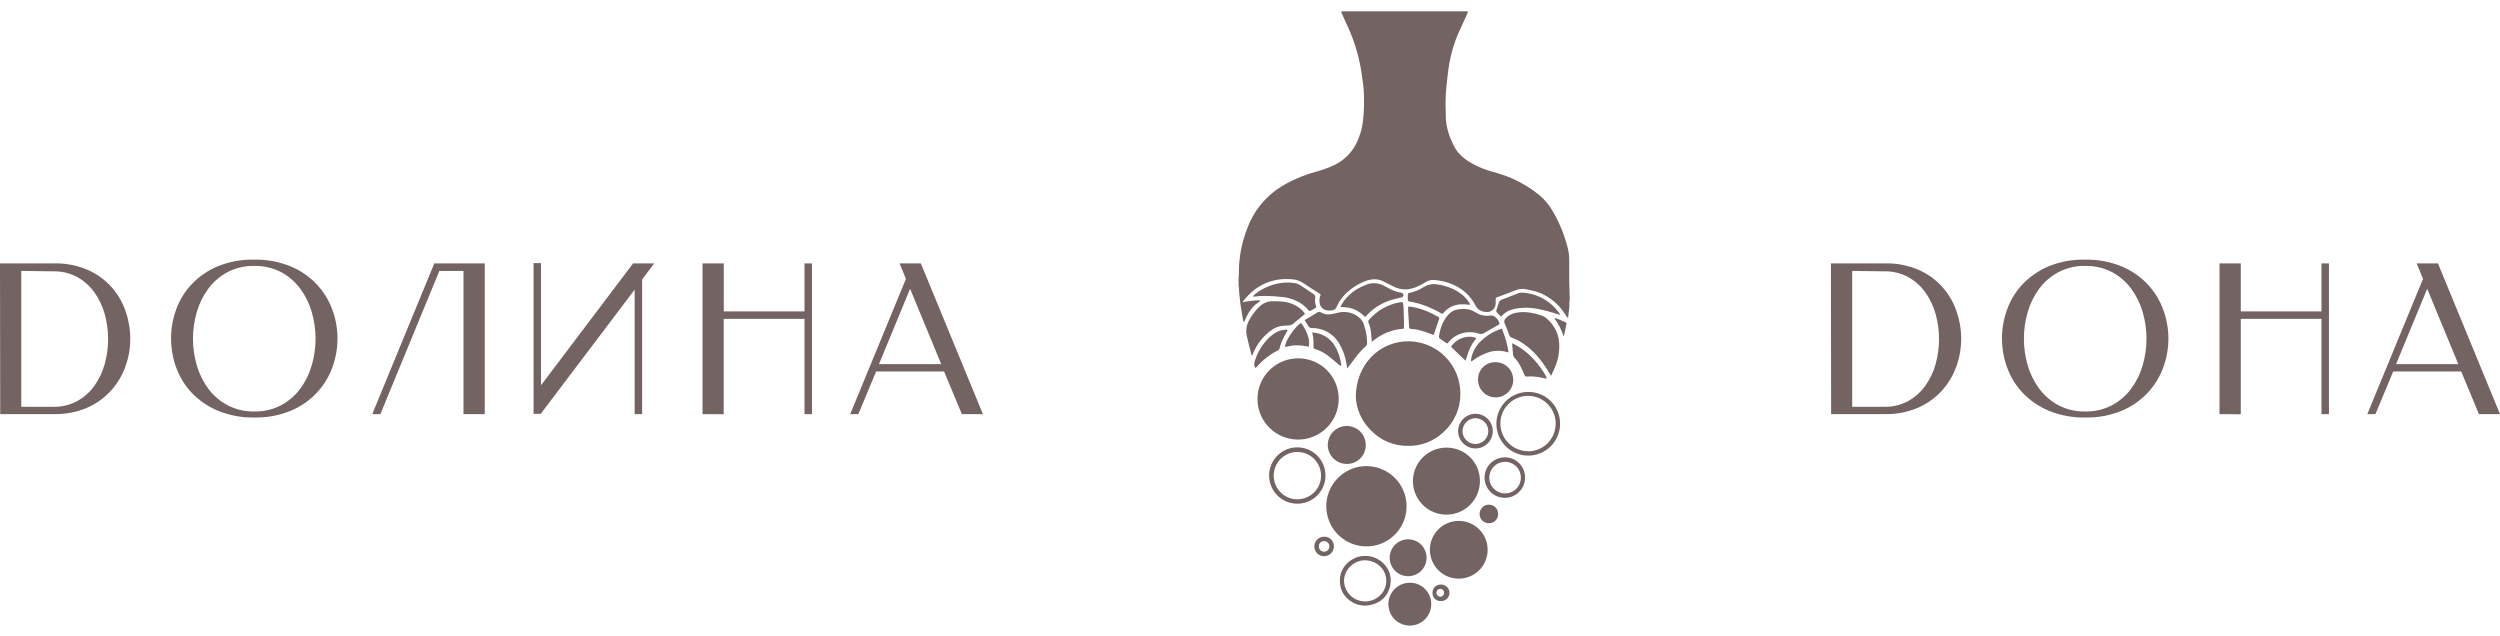<svg width="220" height="56" viewBox="0 0 220 56" fill="none" xmlns="http://www.w3.org/2000/svg">
<path d="M0 23.177H4.767C5.778 23.155 6.782 23.349 7.71 23.745C8.51 24.093 9.224 24.607 9.804 25.252C10.356 25.872 10.779 26.593 11.048 27.374C11.323 28.158 11.463 28.981 11.463 29.809C11.465 30.639 11.321 31.463 11.039 32.245C10.761 33.025 10.331 33.746 9.775 34.367C9.192 35.008 8.479 35.522 7.681 35.874C6.769 36.266 5.781 36.46 4.786 36.442H0.019L0 23.177ZM1.872 23.84V35.798H4.709C5.444 35.813 6.17 35.637 6.812 35.286C7.411 34.95 7.925 34.487 8.318 33.931C8.725 33.355 9.029 32.714 9.215 32.036C9.614 30.597 9.614 29.079 9.215 27.639C9.029 26.962 8.725 26.321 8.318 25.744C7.925 25.188 7.411 24.725 6.812 24.389C6.17 24.039 5.444 23.862 4.709 23.878L1.872 23.84Z" fill="#736363"/>
<path d="M22.386 22.85C23.485 22.826 24.576 23.029 25.59 23.447C26.432 23.796 27.191 24.313 27.818 24.966C28.446 25.618 28.929 26.392 29.237 27.237C29.854 28.888 29.854 30.702 29.237 32.353C28.929 33.199 28.446 33.972 27.818 34.624C27.191 35.277 26.432 35.794 25.59 36.144C24.576 36.561 23.485 36.764 22.386 36.741C21.284 36.763 20.19 36.56 19.173 36.144C18.305 35.781 17.523 35.245 16.876 34.571C16.27 33.928 15.803 33.17 15.506 32.344C14.902 30.69 14.902 28.881 15.506 27.227C15.803 26.401 16.27 25.643 16.876 25C17.523 24.326 18.305 23.791 19.173 23.428C20.191 23.018 21.286 22.821 22.386 22.85ZM22.386 23.399C21.563 23.381 20.749 23.57 20.022 23.949C19.357 24.304 18.78 24.799 18.333 25.398C17.874 26.02 17.531 26.716 17.32 27.455C16.87 28.99 16.87 30.619 17.32 32.154C17.531 32.893 17.874 33.59 18.333 34.211C18.78 34.81 19.357 35.306 20.022 35.66C20.749 36.039 21.563 36.228 22.386 36.21C23.206 36.229 24.017 36.039 24.741 35.66C25.401 35.304 25.975 34.809 26.419 34.211C26.878 33.59 27.221 32.893 27.433 32.154C27.883 30.619 27.883 28.99 27.433 27.455C27.221 26.716 26.878 26.02 26.419 25.398C25.975 24.8 25.401 24.305 24.741 23.949C24.016 23.572 23.206 23.384 22.386 23.404V23.399Z" fill="#736363"/>
<path d="M38.664 23.84L33.473 36.442H32.759L38.22 23.177H42.659V36.442H40.787V23.84H38.664Z" fill="#736363"/>
<path d="M55.714 23.177H57.567L56.506 24.598V36.442H55.849V25.488L47.609 36.385V36.423H46.953V23.157H47.609V33.903L55.714 23.177Z" fill="#736363"/>
<path d="M61.822 36.442V23.177H63.694V27.402H70.796V23.177H71.452V36.442H70.796V28.061H63.685V36.456L61.822 36.442Z" fill="#736363"/>
<path d="M74.82 36.442L79.722 24.541L79.162 23.177H81.034L86.495 36.442H84.643L83.079 32.69H77.097L75.534 36.442H74.82ZM77.348 32.046H82.829L80.088 25.413L77.348 32.046Z" fill="#736363"/>
<path d="M161.121 23.177H165.887C166.899 23.155 167.903 23.349 168.83 23.745C169.631 24.093 170.345 24.607 170.924 25.252C171.477 25.872 171.9 26.593 172.169 27.374C172.444 28.158 172.584 28.981 172.584 29.809C172.585 30.639 172.442 31.463 172.159 32.245C171.881 33.025 171.452 33.746 170.895 34.367C170.313 35.008 169.6 35.522 168.801 35.874C167.89 36.266 166.902 36.46 165.907 36.442H161.14L161.121 23.177ZM162.993 23.84V35.798H165.83C166.564 35.813 167.29 35.637 167.933 35.286C168.531 34.95 169.046 34.487 169.438 33.931C169.846 33.355 170.15 32.714 170.336 32.036C170.735 30.597 170.735 29.079 170.336 27.639C170.15 26.962 169.846 26.321 169.438 25.744C169.046 25.188 168.531 24.725 167.933 24.389C167.29 24.039 166.564 23.862 165.83 23.878L162.993 23.84Z" fill="#736363"/>
<path d="M183.507 22.85C184.605 22.826 185.697 23.029 186.71 23.447C187.552 23.796 188.311 24.313 188.939 24.966C189.567 25.618 190.05 26.392 190.358 27.237C190.975 28.888 190.975 30.702 190.358 32.353C190.05 33.199 189.567 33.972 188.939 34.624C188.311 35.277 187.552 35.794 186.71 36.144C185.697 36.561 184.605 36.764 183.507 36.741C182.405 36.763 181.311 36.56 180.294 36.144C179.426 35.781 178.644 35.245 177.997 34.571C177.39 33.928 176.924 33.17 176.627 32.344C176.023 30.69 176.023 28.881 176.627 27.227C176.924 26.401 177.39 25.643 177.997 25C178.644 24.326 179.426 23.791 180.294 23.428C181.312 23.018 182.407 22.821 183.507 22.85ZM183.507 23.399C182.684 23.381 181.87 23.57 181.143 23.949C180.478 24.304 179.901 24.799 179.454 25.398C178.995 26.02 178.652 26.716 178.441 27.455C177.991 28.99 177.991 30.619 178.441 32.154C178.652 32.893 178.995 33.59 179.454 34.211C179.901 34.81 180.478 35.306 181.143 35.66C181.87 36.039 182.684 36.228 183.507 36.21C184.327 36.229 185.138 36.039 185.861 35.66C186.522 35.304 187.095 34.809 187.54 34.211C187.999 33.59 188.342 32.893 188.553 32.154C189.004 30.619 189.004 28.99 188.553 27.455C188.342 26.716 187.999 26.02 187.54 25.398C187.095 24.8 186.522 24.305 185.861 23.949C185.137 23.572 184.326 23.384 183.507 23.404V23.399Z" fill="#736363"/>
<path d="M195.317 36.442V23.177H197.189V27.402H204.291V23.177H204.947V36.442H204.291V28.061H197.189V36.456L195.317 36.442Z" fill="#736363"/>
<path d="M208.324 36.442L213.226 24.541L212.667 23.177H214.539L220 36.442H218.147L216.584 32.69H210.602L209.039 36.442H208.324ZM210.853 32.046H216.333L213.593 25.413L210.853 32.046Z" fill="#736363"/>
<path d="M138.136 26.371C138.104 26.497 138.095 26.628 138.108 26.757C138.108 27.066 138.059 27.376 138.025 27.682C138.029 27.787 138.011 27.893 137.972 27.991C137.878 27.883 137.793 27.766 137.719 27.643C137.285 26.943 136.673 26.371 135.946 25.985C135.575 25.774 135.17 25.628 134.75 25.554C134.569 25.523 134.402 25.46 134.215 25.436C133.925 25.397 133.63 25.436 133.359 25.547C132.817 25.756 132.278 25.968 131.733 26.169C131.7 26.177 131.671 26.196 131.651 26.223C131.631 26.249 131.62 26.282 131.621 26.315C131.621 26.437 131.621 26.559 131.621 26.68C131.617 26.771 131.602 26.861 131.576 26.948C131.525 27.093 131.431 27.22 131.307 27.312C131.183 27.404 131.035 27.456 130.881 27.463C130.636 27.466 130.394 27.4 130.186 27.271C130.033 27.176 129.912 27.038 129.838 26.875C129.473 26.157 128.893 25.57 128.18 25.196C127.722 24.951 127.226 24.784 126.713 24.703C126.537 24.672 126.359 24.649 126.181 24.636C125.937 24.62 125.693 24.681 125.486 24.81C125.219 24.978 124.94 25.125 124.652 25.252C124.353 25.378 124.034 25.451 123.709 25.467C123.325 25.475 122.945 25.383 122.607 25.2C122.298 25.043 121.989 24.88 121.672 24.73C121.438 24.623 121.183 24.57 120.925 24.577C120.644 24.587 120.368 24.647 120.108 24.755C119.559 24.968 119.053 25.277 118.613 25.669C118.204 26.014 117.877 26.446 117.657 26.934C117.65 26.946 117.644 26.959 117.64 26.972C117.607 27.074 117.543 27.162 117.457 27.224C117.37 27.287 117.267 27.32 117.16 27.32C116.977 27.346 116.79 27.329 116.614 27.271C116.488 27.228 116.375 27.15 116.29 27.046C116.205 26.942 116.15 26.817 116.131 26.684C116.083 26.451 116.107 26.208 116.201 25.989C116.229 25.923 116.201 25.895 116.159 25.86L115.318 25.328C115.144 25.213 114.97 25.106 114.796 24.981C114.457 24.728 114.048 24.585 113.625 24.57C113.345 24.548 113.064 24.548 112.784 24.57C111.818 24.652 110.903 25.039 110.173 25.676C109.922 25.899 109.69 26.142 109.478 26.402C109.424 26.456 109.384 26.522 109.36 26.593C109.862 26.492 110.373 26.434 110.886 26.42C110.886 26.534 110.788 26.58 110.715 26.628C110.602 26.703 110.494 26.785 110.392 26.875C110.143 27.127 109.933 27.415 109.77 27.73C109.684 27.887 109.606 28.048 109.537 28.213C109.531 28.228 109.524 28.242 109.516 28.255C109.516 28.283 109.492 28.321 109.447 28.311C109.401 28.3 109.412 28.273 109.405 28.241C109.38 28.095 109.349 27.949 109.325 27.8C109.228 27.233 109.134 26.666 109.085 26.093C109.057 25.815 109.022 25.537 109.022 25.255C109.022 25.231 109.022 25.206 108.995 25.193V24.497C109.021 24.277 109.031 24.055 109.022 23.833C109.04 22.592 109.275 21.364 109.718 20.204C109.993 19.425 110.394 18.697 110.907 18.049C111.526 17.29 112.286 16.657 113.145 16.186C113.98 15.728 114.865 15.37 115.784 15.118C116.356 14.968 116.914 14.764 117.449 14.51C118.241 14.124 118.891 13.498 119.305 12.72C119.643 12.08 119.859 11.382 119.941 10.662C120.026 9.899 120.054 9.131 120.025 8.364C120.025 7.7 119.896 7.043 119.813 6.383C119.594 4.966 119.179 3.586 118.579 2.284C118.422 1.912 118.231 1.558 118.078 1.186C118.054 1.127 117.97 1.043 118.099 0.995H129.108C129.219 1.015 129.164 1.088 129.146 1.137C129.066 1.356 128.955 1.561 128.861 1.777C128.59 2.382 128.284 2.976 128.065 3.605C127.768 4.432 127.562 5.289 127.45 6.16C127.391 6.657 127.325 7.154 127.283 7.652C127.213 8.371 127.193 9.095 127.224 9.817C127.224 10.165 127.224 10.544 127.283 10.905C127.38 11.495 127.564 12.066 127.829 12.602C127.95 12.883 128.105 13.148 128.291 13.391C128.637 13.787 129.05 14.118 129.511 14.371C130.08 14.688 130.684 14.934 131.312 15.105C131.904 15.262 132.485 15.459 133.05 15.696C133.924 16.081 134.742 16.581 135.483 17.183C135.942 17.58 136.331 18.05 136.634 18.574C137.245 19.614 137.7 20.738 137.983 21.911C138.055 22.228 138.091 22.552 138.091 22.877C138.091 23.142 138.091 23.409 138.091 23.677V24.525C138.077 24.572 138.077 24.621 138.091 24.668L138.136 26.371Z" fill="#736363"/>
<path d="M119.31 34.949C119.31 32.091 121.396 29.985 124.021 30.033C125.224 30.06 126.369 30.558 127.209 31.42C128.049 32.282 128.517 33.439 128.512 34.643C128.52 35.278 128.393 35.907 128.138 36.489C127.883 37.07 127.507 37.59 127.035 38.015C126.194 38.82 125.07 39.26 123.906 39.238C123.281 39.246 122.662 39.122 122.088 38.875C121.515 38.627 120.999 38.262 120.576 37.803C119.819 37.038 119.369 36.023 119.31 34.949Z" fill="#736363"/>
<path d="M117.805 35.109C117.805 35.819 117.593 36.513 117.197 37.102C116.801 37.691 116.238 38.149 115.581 38.417C114.924 38.685 114.201 38.751 113.506 38.607C112.811 38.463 112.174 38.115 111.678 37.607C111.181 37.1 110.847 36.456 110.718 35.758C110.589 35.06 110.67 34.339 110.953 33.687C111.235 33.036 111.705 32.483 112.302 32.1C112.9 31.717 113.598 31.52 114.308 31.535C115.245 31.548 116.139 31.931 116.794 32.601C117.449 33.27 117.813 34.172 117.805 35.109Z" fill="#736363"/>
<path d="M136.514 33.072C136.452 33.047 136.441 32.999 136.417 32.957C136.14 32.469 135.825 32.004 135.475 31.566C134.985 30.951 134.388 30.428 133.712 30.023C133.507 29.905 133.29 29.807 133.066 29.731C133.001 29.712 132.942 29.677 132.895 29.628C132.848 29.579 132.814 29.519 132.798 29.453C132.687 29.123 132.562 28.799 132.419 28.48C132.379 28.407 132.364 28.322 132.377 28.24C132.389 28.158 132.429 28.082 132.489 28.024C132.698 27.793 132.972 27.63 133.274 27.555C133.708 27.451 134.158 27.433 134.599 27.503C134.954 27.557 135.303 27.644 135.642 27.763C135.837 27.825 136.016 27.931 136.163 28.073C136.442 28.325 136.677 28.622 136.858 28.952C137.03 29.277 137.141 29.631 137.189 29.995C137.271 30.749 137.165 31.511 136.879 32.213C136.779 32.473 136.663 32.726 136.532 32.971C136.529 33.005 136.523 33.038 136.514 33.072Z" fill="#736363"/>
<path d="M118.56 32.425C118.528 32.237 118.504 32.077 118.473 31.928C118.376 31.328 118.164 30.752 117.85 30.232C117.657 29.897 117.394 29.607 117.08 29.381C116.766 29.155 116.408 28.998 116.029 28.921C115.853 28.884 115.673 28.868 115.494 28.872C115.416 28.882 115.338 28.867 115.269 28.829C115.201 28.792 115.145 28.734 115.111 28.664C115.038 28.528 114.948 28.4 114.868 28.267C114.788 28.135 114.812 28.17 114.91 28.111C115.153 27.962 115.396 27.812 115.643 27.666C115.74 27.604 115.841 27.544 115.942 27.485C115.984 27.456 116.033 27.44 116.085 27.44C116.136 27.44 116.185 27.456 116.227 27.485C116.478 27.634 116.772 27.695 117.061 27.659C117.334 27.617 117.605 27.56 117.871 27.489C118.193 27.427 118.526 27.442 118.841 27.532C119.156 27.623 119.446 27.787 119.686 28.01C119.852 28.174 119.972 28.379 120.034 28.605C120.217 29.126 120.309 29.675 120.305 30.228C120.306 30.271 120.297 30.314 120.279 30.353C120.261 30.393 120.234 30.427 120.2 30.454C119.852 30.77 119.536 31.119 119.255 31.497L118.56 32.425Z" fill="#736363"/>
<path d="M110.158 31.299C110.095 31.114 110.057 30.951 110.012 30.76C109.911 30.36 109.803 29.964 109.72 29.561C109.618 29.094 109.69 28.606 109.921 28.188C110.151 27.754 110.447 27.359 110.797 27.016C110.954 26.851 111.145 26.72 111.355 26.633C111.566 26.545 111.793 26.503 112.021 26.509C112.306 26.504 112.592 26.516 112.876 26.543C113.514 26.599 114.115 26.864 114.586 27.298C114.659 27.374 114.722 27.461 114.791 27.541C114.861 27.621 114.823 27.642 114.771 27.683C114.611 27.819 114.454 27.951 114.291 28.083C114.127 28.215 113.943 28.354 113.787 28.497C113.678 28.587 113.542 28.638 113.401 28.64L112.921 28.664C112.554 28.695 112.202 28.826 111.903 29.043C111.312 29.457 110.829 30.005 110.491 30.642C110.382 30.829 110.291 31.027 110.22 31.233C110.216 31.248 110.208 31.262 110.197 31.274C110.186 31.285 110.173 31.294 110.158 31.299Z" fill="#736363"/>
<path d="M128.842 27.186C129.203 27.191 129.555 27.297 129.857 27.492C130.185 27.706 130.572 27.811 130.963 27.791C131.025 27.788 131.086 27.781 131.147 27.77C131.227 27.756 131.308 27.761 131.386 27.785C131.463 27.808 131.534 27.85 131.592 27.906C131.753 28.036 131.874 28.21 131.94 28.407C131.974 28.518 131.974 28.518 131.87 28.577L130.827 29.178C130.763 29.211 130.7 29.247 130.639 29.286C130.567 29.339 130.482 29.373 130.393 29.385C130.304 29.397 130.213 29.387 130.128 29.356C129.862 29.267 129.582 29.225 129.301 29.23C128.963 29.235 128.63 29.311 128.323 29.452C128.017 29.594 127.743 29.799 127.521 30.054C127.466 30.113 127.424 30.214 127.351 30.218C127.278 30.221 127.219 30.148 127.156 30.103C127.017 30.013 126.885 29.919 126.746 29.825C126.7 29.799 126.664 29.758 126.643 29.709C126.623 29.659 126.62 29.605 126.635 29.554C126.689 29.214 126.779 28.881 126.903 28.559C127.045 28.225 127.244 27.917 127.49 27.649C127.715 27.403 128.024 27.25 128.356 27.221C128.517 27.2 128.679 27.188 128.842 27.186Z" fill="#736363"/>
<path d="M118.5 40.827C118.168 40.824 117.844 40.722 117.57 40.535C117.296 40.347 117.084 40.081 116.961 39.773C116.839 39.464 116.811 39.126 116.881 38.801C116.952 38.476 117.117 38.18 117.357 37.949C117.596 37.719 117.899 37.566 118.226 37.508C118.554 37.451 118.891 37.492 119.194 37.627C119.498 37.762 119.755 37.984 119.931 38.266C120.108 38.547 120.197 38.875 120.186 39.207C120.182 39.424 120.136 39.639 120.049 39.838C119.962 40.037 119.836 40.216 119.68 40.367C119.523 40.517 119.338 40.636 119.136 40.715C118.934 40.793 118.718 40.832 118.5 40.827Z" fill="#736363"/>
<path d="M117.969 27.016C118.041 26.819 118.145 26.636 118.278 26.474C118.73 25.868 119.345 25.402 120.051 25.132C120.181 25.07 120.316 25.017 120.454 24.976C120.896 24.867 121.362 24.924 121.765 25.135C121.98 25.24 122.185 25.358 122.397 25.466C122.678 25.608 122.98 25.706 123.291 25.754C123.328 25.757 123.364 25.769 123.396 25.789C123.427 25.809 123.453 25.838 123.47 25.871C123.487 25.904 123.496 25.941 123.495 25.978C123.494 26.016 123.484 26.052 123.465 26.084C123.437 26.14 123.388 26.151 123.332 26.164L122.755 26.31C121.965 26.494 121.232 26.87 120.621 27.405C120.499 27.517 120.388 27.638 120.273 27.753L120.204 27.829C120.131 27.892 120.12 27.896 120.051 27.829C119.598 27.348 118.974 27.064 118.313 27.037C118.199 27.021 118.084 27.015 117.969 27.016Z" fill="#736363"/>
<path d="M129.35 26.825C129.089 26.786 128.825 26.771 128.561 26.78C128.267 26.792 127.979 26.864 127.714 26.993C127.45 27.122 127.215 27.303 127.024 27.527C126.937 27.628 126.934 27.631 126.816 27.565C126.378 27.316 125.922 27.099 125.453 26.915C125.003 26.744 124.537 26.619 124.062 26.54C123.91 26.515 123.923 26.512 123.892 26.366C123.878 26.217 123.878 26.067 123.892 25.918C123.892 25.824 123.92 25.799 124.038 25.775C124.276 25.724 124.509 25.651 124.733 25.556C124.915 25.476 125.09 25.383 125.258 25.278C125.578 25.069 125.959 24.973 126.339 25.007C126.628 25.035 126.914 25.093 127.191 25.181C127.73 25.328 128.234 25.584 128.672 25.931C128.912 26.13 129.12 26.364 129.287 26.627C129.322 26.687 129.344 26.755 129.35 26.825Z" fill="#736363"/>
<path d="M131.623 31.872C131.93 31.874 132.229 31.966 132.483 32.138C132.738 32.309 132.935 32.552 133.051 32.836C133.167 33.12 133.197 33.431 133.136 33.732C133.074 34.032 132.925 34.308 132.708 34.524C132.49 34.74 132.213 34.886 131.912 34.945C131.611 35.003 131.299 34.971 131.017 34.852C130.734 34.734 130.493 34.534 130.323 34.278C130.154 34.023 130.065 33.722 130.066 33.416C130.06 33.21 130.096 33.006 130.173 32.815C130.249 32.624 130.364 32.451 130.51 32.306C130.656 32.162 130.83 32.048 131.022 31.974C131.213 31.899 131.418 31.865 131.623 31.872Z" fill="#736363"/>
<path d="M120.722 30.072C120.701 29.832 120.68 29.609 120.659 29.376C120.642 29.042 120.565 28.713 120.43 28.407C120.406 28.361 120.398 28.309 120.407 28.259C120.416 28.209 120.441 28.163 120.478 28.128C121.19 27.322 122.155 26.781 123.214 26.595C123.44 26.557 123.451 26.571 123.492 26.797C123.492 26.891 123.492 26.988 123.517 27.086C123.517 27.433 123.534 27.812 123.548 28.174C123.548 28.368 123.548 28.559 123.548 28.754C123.548 28.949 123.524 28.935 123.381 28.942C123.072 28.965 122.766 29.023 122.47 29.116C121.912 29.284 121.389 29.552 120.927 29.908C120.866 29.971 120.797 30.026 120.722 30.072Z" fill="#736363"/>
<path d="M110.269 26.067C110.325 25.993 110.39 25.926 110.463 25.869C111.091 25.375 111.834 25.049 112.622 24.92C113.071 24.842 113.529 24.842 113.978 24.92C114.135 24.949 114.286 25.009 114.419 25.097L115.556 25.855C115.628 25.89 115.686 25.949 115.72 26.022C115.753 26.095 115.761 26.177 115.74 26.255C115.702 26.467 115.721 26.685 115.796 26.887C115.796 26.919 115.796 26.953 115.824 26.985C115.828 26.995 115.83 27.005 115.83 27.016C115.829 27.026 115.827 27.037 115.823 27.046C115.819 27.056 115.813 27.065 115.805 27.072C115.797 27.079 115.788 27.085 115.779 27.089C115.647 27.166 115.521 27.245 115.389 27.319C115.257 27.392 115.212 27.392 115.118 27.27C114.842 26.937 114.495 26.67 114.103 26.488C113.717 26.297 113.298 26.179 112.869 26.14C112.327 26.075 111.781 26.041 111.235 26.039C110.964 26.039 110.693 26.067 110.425 26.095C110.373 26.105 110.317 26.119 110.269 26.067Z" fill="#736363"/>
<path d="M133.973 25.751C134.503 25.783 135.022 25.911 135.506 26.13C135.979 26.347 136.408 26.65 136.772 27.023C136.94 27.196 137.095 27.381 137.237 27.576C137.256 27.599 137.271 27.625 137.283 27.652C137.283 27.683 137.283 27.711 137.237 27.697L137.084 27.652C136.534 27.467 135.972 27.316 135.402 27.2C135.137 27.147 134.869 27.11 134.599 27.089C134.425 27.079 134.251 27.079 134.077 27.089C133.705 27.096 133.335 27.155 132.979 27.263C132.668 27.363 132.39 27.544 132.172 27.788C132.089 27.875 132.089 27.878 132.009 27.788C131.929 27.697 131.828 27.597 131.738 27.506C131.707 27.479 131.685 27.442 131.675 27.402C131.666 27.361 131.67 27.319 131.686 27.28C131.759 27.065 131.828 26.849 131.898 26.634C131.914 26.573 131.945 26.517 131.988 26.472C132.031 26.426 132.085 26.392 132.145 26.373C132.645 26.185 133.139 25.991 133.636 25.792C133.745 25.76 133.859 25.746 133.973 25.751Z" fill="#736363"/>
<path d="M123.913 27.36C123.913 27.235 123.913 27.148 123.913 27.061C123.913 26.974 123.934 26.974 124 26.978C124.192 26.992 124.383 27.023 124.57 27.068C125.218 27.22 125.839 27.468 126.412 27.805C126.496 27.854 126.611 27.885 126.645 27.972C126.68 28.059 126.607 28.153 126.576 28.247C126.454 28.619 126.332 28.991 126.204 29.363C126.162 29.488 126.204 29.498 126.037 29.436C125.642 29.274 125.237 29.141 124.824 29.036C124.642 28.984 124.453 28.959 124.264 28.959C124.225 28.957 124.187 28.951 124.149 28.942C124.021 28.914 124.014 28.904 124 28.772C123.972 28.424 123.958 28.076 123.941 27.729C123.937 27.604 123.923 27.461 123.913 27.36Z" fill="#736363"/>
<path d="M132.155 28.918C132.447 29.583 132.647 30.284 132.75 31.003C132.686 31.006 132.623 30.994 132.565 30.968C132.04 30.822 131.483 30.837 130.966 31.01C130.489 31.171 130.039 31.405 129.635 31.706C129.59 31.746 129.538 31.778 129.482 31.799C129.423 31.73 129.451 31.65 129.465 31.577C129.565 31.03 129.824 30.525 130.208 30.124C130.749 29.569 131.417 29.154 132.155 28.918Z" fill="#736363"/>
<path d="M136.121 33.325L135.68 33.239C135.26 33.141 134.828 33.106 134.397 33.134C134.23 33.134 134.213 33.134 134.144 32.978C134.036 32.724 133.935 32.467 133.796 32.22C133.664 31.944 133.486 31.693 133.271 31.476C133.19 31.385 133.146 31.267 133.146 31.146C133.115 30.84 133.094 30.534 133.062 30.2C133.626 30.464 134.143 30.816 134.595 31.243C135.239 31.817 136.042 32.943 136.121 33.325Z" fill="#736363"/>
<path d="M113.137 29.015H113.178C113.317 29.015 113.328 29.036 113.262 29.157C113.105 29.442 112.939 29.721 112.81 30.02C112.724 30.209 112.659 30.407 112.615 30.61C112.607 30.661 112.586 30.708 112.556 30.749C112.525 30.79 112.484 30.822 112.438 30.843C111.756 31.188 111.146 31.66 110.641 32.234C110.623 32.256 110.603 32.277 110.582 32.296C110.474 32.404 110.446 32.394 110.401 32.244C110.359 32.068 110.373 31.883 110.443 31.716C110.651 31.045 111.007 30.43 111.486 29.915C111.732 29.635 112.024 29.4 112.351 29.22C112.596 29.098 112.863 29.028 113.137 29.015Z" fill="#736363"/>
<path d="M115.469 29.262C115.847 29.273 116.217 29.374 116.548 29.555C116.88 29.736 117.164 29.993 117.378 30.305C117.667 30.747 117.867 31.242 117.969 31.761C117.993 31.862 118.01 31.959 118.028 32.06C118.028 32.102 118.028 32.154 117.99 32.175C117.969 32.183 117.947 32.184 117.925 32.178C117.904 32.173 117.885 32.16 117.871 32.144C117.579 31.886 117.284 31.636 116.981 31.396C116.614 31.086 116.187 30.855 115.726 30.718C115.619 30.69 115.587 30.645 115.587 30.527C115.587 30.35 115.587 30.179 115.587 29.992C115.581 29.744 115.541 29.499 115.469 29.262Z" fill="#736363"/>
<path d="M115.205 30.197C115.203 30.278 115.195 30.36 115.181 30.44C115.181 30.517 115.132 30.51 115.08 30.496C114.896 30.457 114.711 30.43 114.524 30.409C114.09 30.359 113.651 30.393 113.231 30.51C113.078 30.548 113.067 30.538 113.098 30.378C113.15 30.171 113.233 29.974 113.345 29.794C113.576 29.372 113.865 28.985 114.204 28.643C114.276 28.573 114.356 28.51 114.44 28.455C114.447 28.448 114.456 28.443 114.465 28.44C114.475 28.437 114.485 28.437 114.495 28.439C114.504 28.441 114.513 28.446 114.521 28.452C114.528 28.459 114.534 28.467 114.538 28.476C114.82 28.858 115.03 29.29 115.156 29.748C115.187 29.896 115.204 30.046 115.205 30.197Z" fill="#736363"/>
<path d="M128.971 31.74L128.682 31.476L127.751 30.576C127.695 30.524 127.685 30.485 127.751 30.419C127.952 30.154 128.216 29.943 128.52 29.806C128.824 29.669 129.157 29.611 129.489 29.637C129.609 29.647 129.726 29.676 129.836 29.724C129.92 29.759 129.923 29.766 129.868 29.835C129.767 29.964 129.666 30.096 129.576 30.232C129.409 30.504 129.276 30.796 129.179 31.101L128.971 31.74Z" fill="#736363"/>
<path d="M137.595 29.585C137.411 29.02 137.138 28.489 136.785 28.01C136.858 27.997 136.932 28.004 137.001 28.031C137.223 28.125 137.449 28.215 137.672 28.313C137.894 28.41 137.863 28.438 137.825 28.619C137.766 28.911 137.703 29.203 137.641 29.498C137.636 29.532 137.62 29.562 137.595 29.585Z" fill="#736363"/>
<path d="M123.777 44.581C123.784 43.889 123.586 43.209 123.208 42.628C122.831 42.047 122.292 41.589 121.656 41.312C121.021 41.036 120.319 40.952 119.636 41.072C118.954 41.191 118.321 41.509 117.818 41.985C117.315 42.462 116.963 43.075 116.806 43.75C116.649 44.425 116.694 45.131 116.935 45.781C117.176 46.43 117.603 46.994 118.163 47.403C118.723 47.811 119.39 48.046 120.082 48.078C120.557 48.102 121.032 48.029 121.478 47.864C121.923 47.699 122.331 47.446 122.677 47.119C123.022 46.792 123.297 46.399 123.487 45.963C123.676 45.527 123.775 45.057 123.777 44.581Z" fill="#736363"/>
<path d="M128.363 45.84C127.864 45.841 127.377 45.99 126.962 46.266C126.547 46.542 126.223 46.935 126.029 47.394C125.836 47.854 125.782 48.36 125.874 48.85C125.966 49.34 126.2 49.792 126.547 50.15C126.894 50.508 127.338 50.756 127.825 50.863C128.312 50.97 128.82 50.931 129.285 50.752C129.75 50.573 130.152 50.261 130.441 49.854C130.73 49.448 130.894 48.966 130.911 48.468C130.923 48.126 130.866 47.786 130.743 47.467C130.62 47.147 130.434 46.856 130.196 46.611C129.958 46.365 129.673 46.171 129.358 46.038C129.043 45.906 128.704 45.838 128.363 45.84Z" fill="#736363"/>
<path d="M124.076 51.28C123.703 51.277 123.337 51.385 123.025 51.591C122.713 51.796 122.469 52.089 122.324 52.433C122.178 52.777 122.138 53.157 122.209 53.523C122.279 53.89 122.457 54.228 122.719 54.494C122.982 54.76 123.317 54.941 123.683 55.017C124.049 55.092 124.428 55.057 124.774 54.916C125.12 54.775 125.417 54.535 125.626 54.225C125.835 53.916 125.948 53.552 125.95 53.178C125.954 52.93 125.908 52.683 125.815 52.453C125.723 52.223 125.585 52.013 125.411 51.836C125.237 51.66 125.029 51.52 124.8 51.424C124.57 51.328 124.325 51.28 124.076 51.28Z" fill="#736363"/>
<path d="M122.293 49.083C122.293 49.514 122.464 49.927 122.769 50.231C123.073 50.535 123.486 50.706 123.916 50.706C124.347 50.706 124.76 50.535 125.064 50.231C125.369 49.927 125.54 49.514 125.54 49.083C125.54 48.653 125.369 48.24 125.064 47.935C124.76 47.631 124.347 47.46 123.916 47.46C123.486 47.46 123.073 47.631 122.769 47.935C122.464 48.24 122.293 48.653 122.293 49.083Z" fill="#736363"/>
<path d="M116.641 41.856C116.643 41.365 116.499 40.885 116.228 40.475C115.956 40.066 115.569 39.747 115.116 39.558C114.663 39.369 114.164 39.319 113.683 39.414C113.201 39.509 112.758 39.745 112.411 40.092C112.063 40.439 111.827 40.881 111.731 41.362C111.636 41.844 111.685 42.343 111.873 42.797C112.062 43.25 112.38 43.637 112.789 43.909C113.198 44.181 113.678 44.325 114.169 44.324C114.824 44.324 115.452 44.064 115.916 43.602C116.379 43.139 116.64 42.511 116.641 41.856ZM114.148 43.942C113.737 43.938 113.335 43.812 112.995 43.58C112.655 43.349 112.391 43.021 112.236 42.64C112.082 42.258 112.043 41.84 112.126 41.437C112.209 41.033 112.409 40.664 112.702 40.374C112.994 40.084 113.366 39.888 113.77 39.809C114.174 39.73 114.592 39.773 114.972 39.931C115.352 40.09 115.676 40.357 115.905 40.699C116.133 41.042 116.255 41.444 116.255 41.856C116.254 42.131 116.199 42.404 116.093 42.658C115.987 42.912 115.831 43.142 115.635 43.336C115.44 43.53 115.207 43.682 114.952 43.786C114.697 43.889 114.424 43.941 114.148 43.938V43.942Z" fill="#736363"/>
<path d="M122.324 50.571C122.192 50.096 121.907 49.677 121.514 49.379C121.121 49.081 120.641 48.92 120.148 48.92C119.729 48.913 119.318 49.027 118.963 49.25C118.604 49.457 118.314 49.766 118.128 50.136C117.943 50.507 117.871 50.924 117.92 51.336C117.944 51.632 118.032 51.919 118.178 52.178C118.324 52.436 118.524 52.66 118.765 52.834C119.052 53.055 119.389 53.203 119.747 53.263C120.104 53.324 120.471 53.296 120.816 53.182C121.149 53.095 121.455 52.927 121.706 52.692C121.957 52.457 122.146 52.163 122.255 51.836C122.4 51.43 122.424 50.99 122.324 50.571ZM121.358 52.472C121.016 52.765 120.581 52.926 120.131 52.924C119.697 52.926 119.276 52.776 118.943 52.498C118.609 52.221 118.383 51.836 118.306 51.409C118.262 51.179 118.267 50.944 118.321 50.716C118.375 50.489 118.476 50.276 118.619 50.091C118.886 49.717 119.28 49.452 119.728 49.347C120.051 49.275 120.388 49.294 120.701 49.403C121.119 49.526 121.479 49.795 121.716 50.161C121.946 50.524 122.037 50.959 121.971 51.384C121.905 51.809 121.687 52.196 121.358 52.472Z" fill="#736363"/>
<path d="M134.582 34.49C134.027 34.471 133.479 34.617 133.007 34.91C132.536 35.203 132.162 35.629 131.933 36.135C131.704 36.64 131.63 37.202 131.721 37.75C131.812 38.297 132.064 38.806 132.444 39.21C132.825 39.614 133.317 39.896 133.858 40.021C134.399 40.145 134.964 40.106 135.483 39.908C136.002 39.711 136.45 39.363 136.771 38.91C137.092 38.458 137.271 37.92 137.286 37.365C137.299 36.998 137.238 36.633 137.109 36.289C136.98 35.946 136.784 35.632 136.532 35.364C136.281 35.097 135.979 34.882 135.644 34.732C135.309 34.582 134.948 34.5 134.582 34.49ZM134.484 39.704C134.001 39.708 133.528 39.567 133.125 39.301C132.723 39.035 132.408 38.655 132.222 38.209C132.036 37.764 131.986 37.273 132.08 36.799C132.173 36.325 132.406 35.89 132.747 35.549C133.089 35.208 133.525 34.976 133.999 34.883C134.472 34.79 134.963 34.84 135.408 35.027C135.854 35.214 136.233 35.529 136.499 35.932C136.765 36.336 136.904 36.809 136.9 37.292C136.898 37.933 136.644 38.547 136.191 39.002C135.739 39.456 135.125 39.714 134.484 39.718V39.704Z" fill="#736363"/>
<path d="M129.823 39.464C130.126 39.468 130.423 39.381 130.677 39.215C130.93 39.048 131.128 38.811 131.246 38.531C131.364 38.252 131.396 37.944 131.338 37.646C131.28 37.349 131.134 37.075 130.92 36.861C130.706 36.646 130.433 36.5 130.135 36.441C129.838 36.383 129.53 36.414 129.25 36.531C128.971 36.648 128.732 36.846 128.566 37.099C128.399 37.352 128.311 37.649 128.314 37.952C128.319 38.351 128.48 38.732 128.762 39.014C129.043 39.297 129.424 39.458 129.823 39.464ZM129.843 36.798C130.143 36.803 130.428 36.925 130.639 37.138C130.85 37.35 130.97 37.636 130.973 37.935C130.973 38.236 130.853 38.526 130.64 38.739C130.427 38.952 130.138 39.072 129.836 39.072C129.535 39.072 129.246 38.952 129.033 38.739C128.82 38.526 128.7 38.236 128.7 37.935C128.705 37.634 128.828 37.347 129.041 37.136C129.255 36.924 129.543 36.804 129.843 36.802V36.798Z" fill="#736363"/>
<path d="M127.288 39.391C126.706 39.391 126.137 39.562 125.652 39.885C125.168 40.207 124.789 40.666 124.565 41.203C124.341 41.74 124.28 42.332 124.392 42.903C124.503 43.475 124.781 44 125.191 44.414C125.601 44.827 126.123 45.11 126.694 45.227C127.264 45.344 127.856 45.289 128.395 45.07C128.935 44.851 129.397 44.477 129.724 43.995C130.051 43.513 130.228 42.946 130.233 42.364C130.24 41.974 130.169 41.586 130.024 41.224C129.879 40.862 129.663 40.532 129.389 40.255C129.114 39.978 128.787 39.759 128.426 39.611C128.065 39.462 127.679 39.388 127.288 39.391Z" fill="#736363"/>
<path d="M132.447 40.246C132.094 40.242 131.747 40.342 131.45 40.535C131.154 40.728 130.921 41.004 130.783 41.33C130.644 41.655 130.605 42.014 130.671 42.361C130.736 42.709 130.904 43.029 131.152 43.281C131.4 43.533 131.717 43.705 132.064 43.776C132.41 43.848 132.77 43.814 133.097 43.681C133.424 43.547 133.705 43.319 133.902 43.026C134.1 42.732 134.205 42.387 134.206 42.033C134.209 41.8 134.165 41.569 134.078 41.353C133.991 41.136 133.862 40.94 133.699 40.774C133.535 40.608 133.34 40.475 133.126 40.385C132.911 40.294 132.68 40.247 132.447 40.246ZM132.447 43.42C132.078 43.42 131.725 43.274 131.464 43.013C131.203 42.752 131.057 42.399 131.057 42.03C131.057 41.755 131.138 41.486 131.291 41.257C131.444 41.029 131.661 40.85 131.915 40.745C132.169 40.64 132.449 40.612 132.718 40.666C132.988 40.72 133.236 40.852 133.43 41.047C133.625 41.241 133.757 41.489 133.811 41.759C133.865 42.028 133.837 42.308 133.732 42.562C133.627 42.816 133.448 43.033 133.22 43.186C132.991 43.339 132.722 43.42 132.447 43.42Z" fill="#736363"/>
<path d="M131.011 44.411C130.797 44.414 130.591 44.501 130.441 44.654C130.29 44.807 130.205 45.013 130.205 45.228C130.204 45.335 130.223 45.44 130.263 45.539C130.303 45.638 130.363 45.728 130.438 45.804C130.513 45.88 130.602 45.94 130.701 45.98C130.799 46.021 130.905 46.042 131.011 46.041C131.12 46.046 131.228 46.029 131.329 45.99C131.431 45.95 131.523 45.891 131.6 45.815C131.677 45.738 131.737 45.647 131.777 45.545C131.817 45.445 131.836 45.337 131.832 45.228C131.835 45.12 131.815 45.012 131.775 44.911C131.735 44.81 131.675 44.719 131.598 44.643C131.521 44.566 131.429 44.506 131.329 44.466C131.228 44.426 131.12 44.408 131.011 44.411Z" fill="#736363"/>
<path d="M116.523 47.23C116.352 47.23 116.186 47.279 116.044 47.374C115.902 47.468 115.791 47.602 115.726 47.76C115.661 47.917 115.644 48.09 115.677 48.257C115.71 48.424 115.793 48.577 115.913 48.697C116.034 48.817 116.187 48.899 116.355 48.932C116.522 48.964 116.695 48.946 116.852 48.88C117.009 48.815 117.142 48.703 117.236 48.561C117.33 48.419 117.379 48.252 117.378 48.082C117.382 47.969 117.363 47.856 117.322 47.75C117.28 47.645 117.217 47.549 117.137 47.469C117.056 47.389 116.96 47.326 116.855 47.285C116.749 47.244 116.636 47.225 116.523 47.23ZM116.523 48.551C116.461 48.552 116.4 48.54 116.343 48.516C116.286 48.493 116.234 48.458 116.191 48.415C116.147 48.371 116.113 48.319 116.09 48.262C116.067 48.205 116.056 48.144 116.057 48.082C116.054 48.02 116.065 47.959 116.087 47.901C116.11 47.844 116.144 47.792 116.188 47.748C116.232 47.705 116.284 47.671 116.342 47.649C116.399 47.627 116.461 47.617 116.523 47.62C116.584 47.619 116.646 47.63 116.703 47.654C116.76 47.677 116.812 47.711 116.855 47.755C116.899 47.799 116.933 47.851 116.956 47.908C116.979 47.966 116.99 48.027 116.988 48.089C116.986 48.211 116.936 48.328 116.849 48.414C116.762 48.5 116.645 48.55 116.523 48.551Z" fill="#736363"/>
<path d="M126.757 51.444C126.663 51.443 126.571 51.462 126.485 51.499C126.399 51.535 126.321 51.589 126.256 51.656C126.191 51.723 126.141 51.802 126.107 51.889C126.074 51.977 126.058 52.07 126.061 52.163C126.056 52.259 126.072 52.355 126.106 52.445C126.14 52.535 126.192 52.616 126.259 52.685C126.327 52.754 126.407 52.807 126.497 52.843C126.586 52.879 126.681 52.896 126.777 52.893C126.877 52.9 126.977 52.886 127.07 52.853C127.164 52.82 127.25 52.767 127.323 52.7C127.396 52.632 127.454 52.549 127.494 52.458C127.534 52.367 127.554 52.268 127.554 52.168C127.554 52.069 127.534 51.97 127.494 51.879C127.454 51.787 127.396 51.705 127.323 51.637C127.25 51.569 127.164 51.517 127.07 51.483C126.977 51.45 126.877 51.437 126.777 51.444H126.757ZM126.757 52.514C126.664 52.514 126.576 52.477 126.511 52.412C126.446 52.347 126.409 52.259 126.409 52.166C126.409 52.074 126.446 51.986 126.511 51.921C126.576 51.855 126.664 51.819 126.757 51.819C126.841 51.82 126.923 51.854 126.983 51.913C127.043 51.973 127.078 52.054 127.08 52.139C127.088 52.228 127.061 52.316 127.006 52.386C126.95 52.456 126.869 52.502 126.781 52.514H126.757Z" fill="#736363"/>
</svg>
